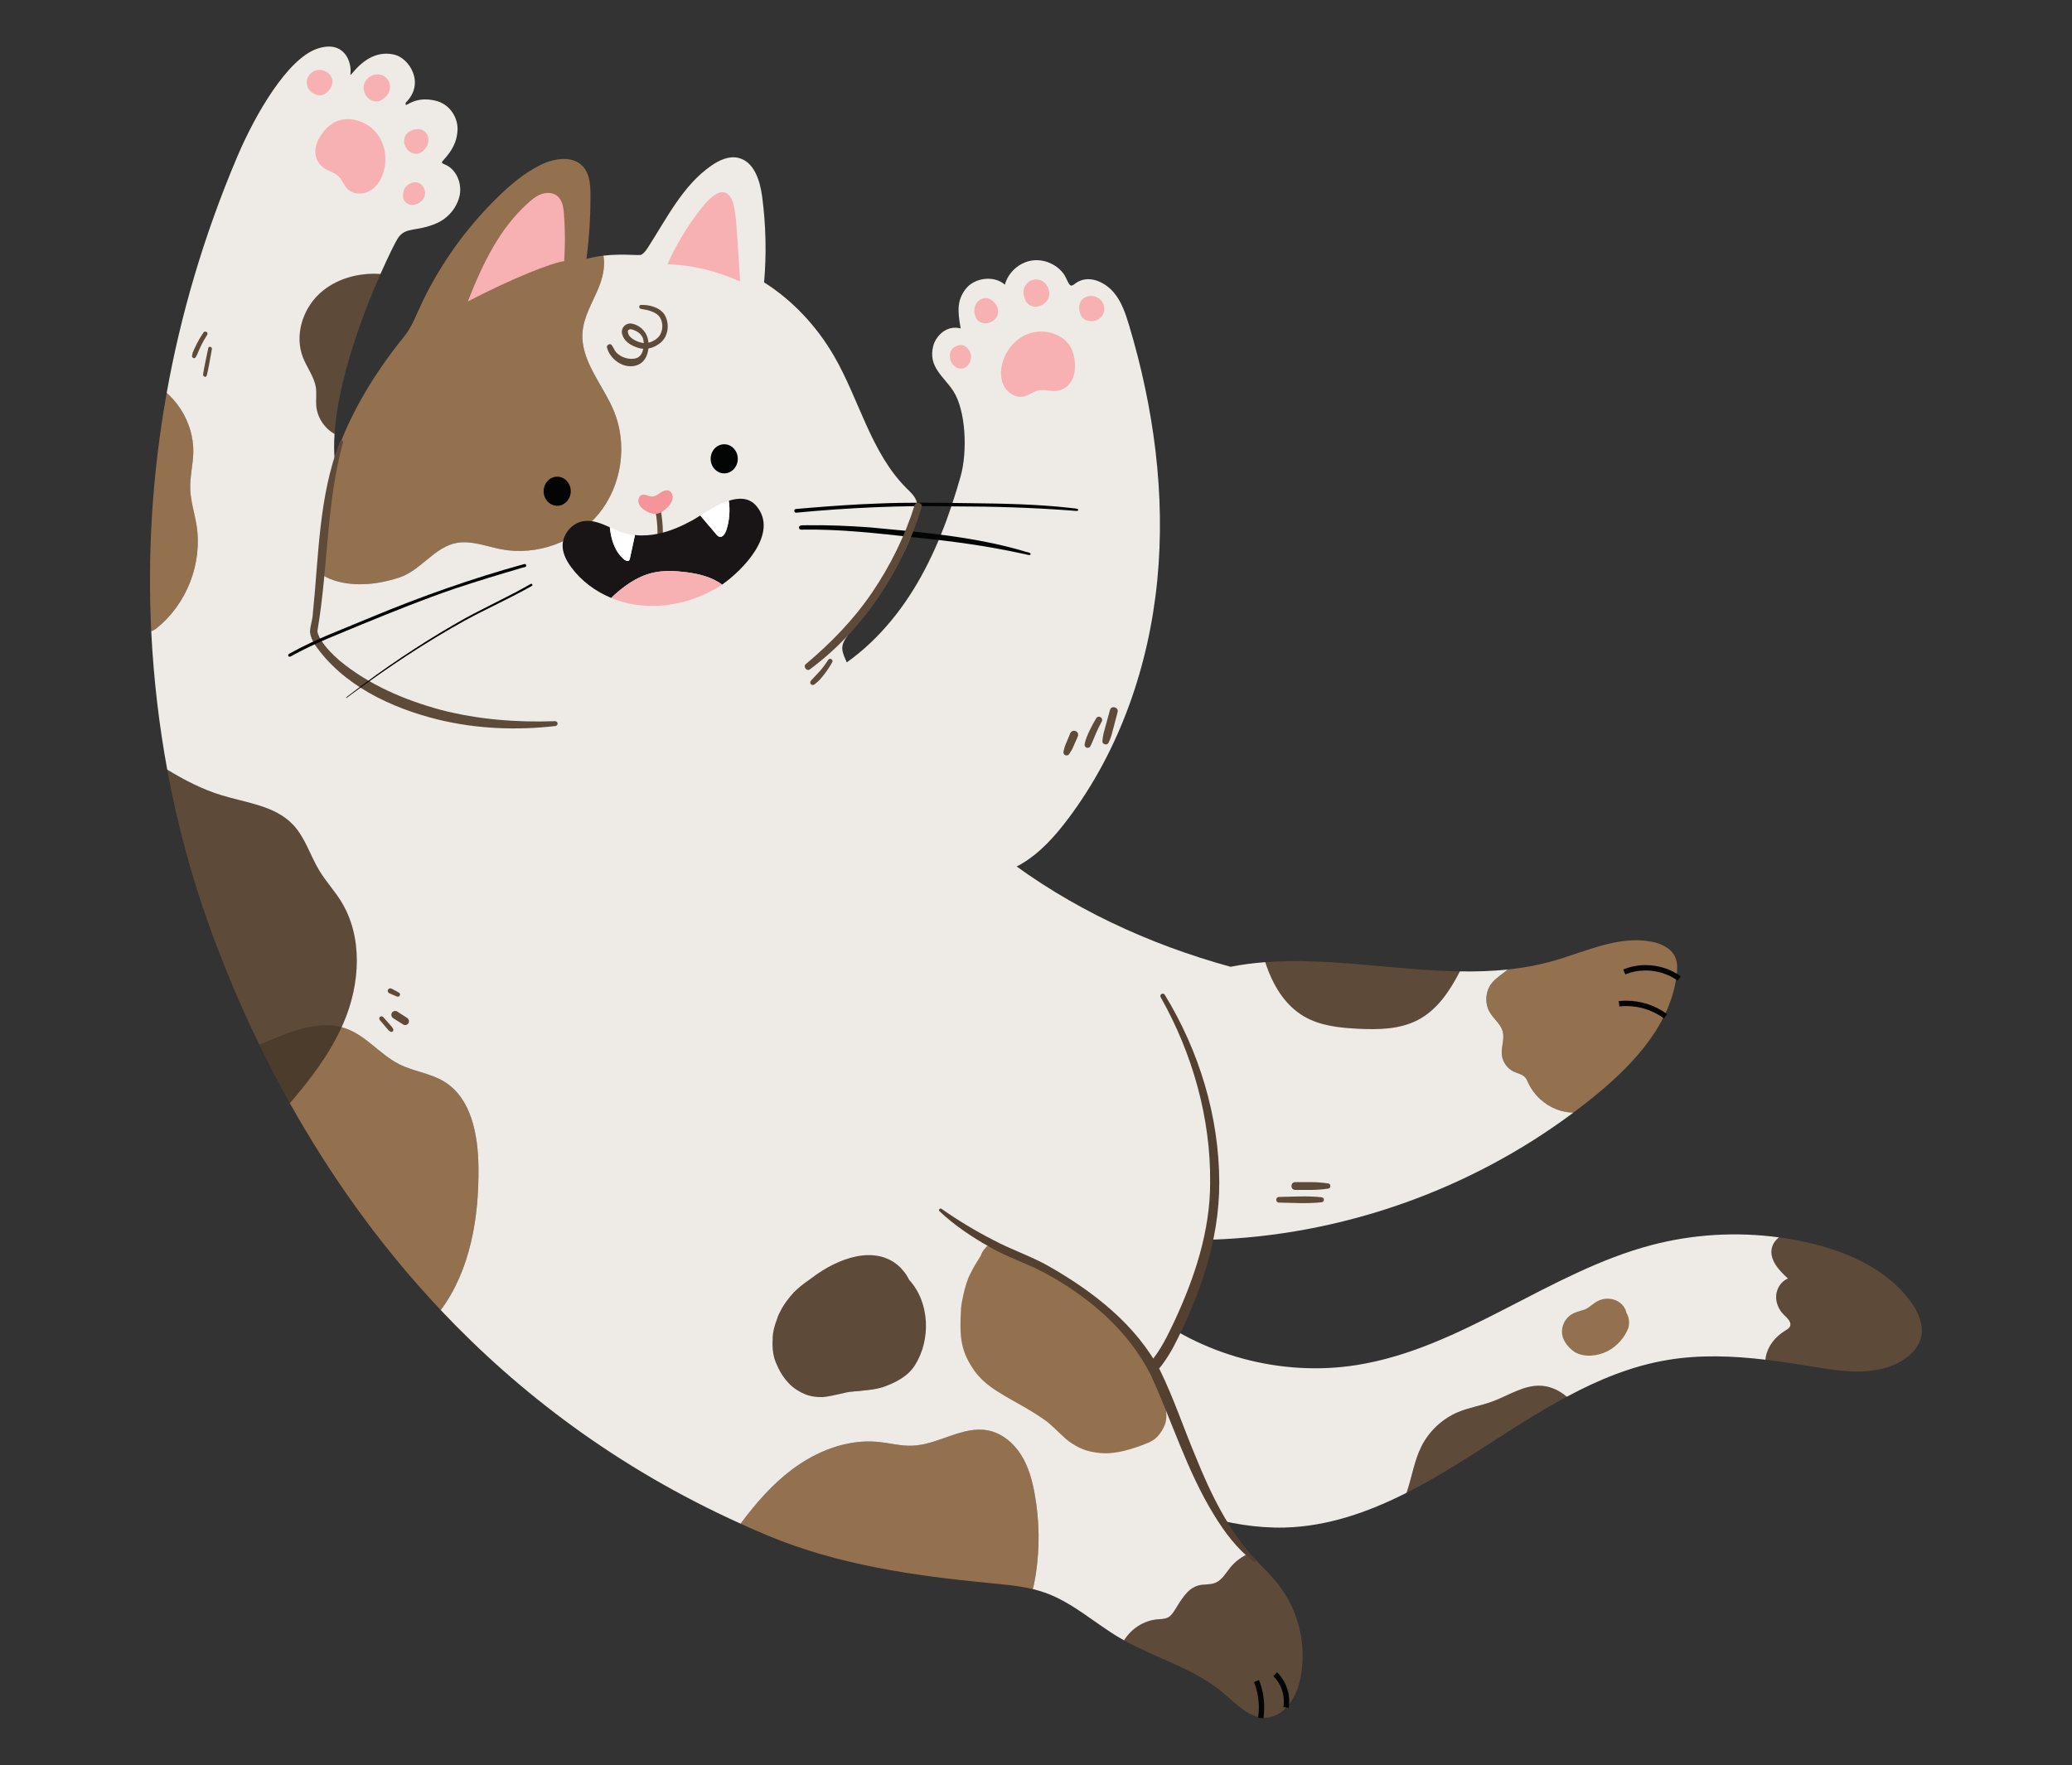 <?xml version="1.0" encoding="UTF-8" standalone="no"?>
<!DOCTYPE svg PUBLIC "-//W3C//DTD SVG 1.1//EN" "http://www.w3.org/Graphics/SVG/1.1/DTD/svg11.dtd">
<svg width="100%" height="100%" viewBox="0 0 1568 1336" version="1.1" xmlns="http://www.w3.org/2000/svg" xmlns:xlink="http://www.w3.org/1999/xlink" xml:space="preserve" xmlns:serif="http://www.serif.com/" style="fill-rule:evenodd;clip-rule:evenodd;stroke-linejoin:round;stroke-miterlimit:2;">
    <rect x="0" y="0" width="1568" height="1336" fill="#333333" stroke="none"/>
    <g transform="matrix(1.225,0,0,1.67,0,0)">
        <rect id="Mesa-de-trabajo1" serif:id="Mesa de trabajo1" x="0" y="0" width="1280" height="800" style="fill:none;"/>
        <g id="Mesa-de-trabajo11" serif:id="Mesa de trabajo1">
            <g transform="matrix(3.314,0,0,2.431,-29.388,-409.44)">
                <path d="M296.22,426.79C298.01,426.91 299.57,427.69 300.94,428.83C295.29,431.84 289.87,435.43 284.49,438.88C280.16,441.65 275.69,444.41 271.06,446.74L271.06,446.73C272.06,443.86 272.48,440.77 273.85,438.06C275.29,435.21 277.76,432.91 280.7,431.68C282.73,430.84 284.94,430.5 287,429.74C290.07,428.62 292.97,426.57 296.22,426.79Z" style="fill:rgb(94,74,56);fill-rule:nonzero;"/>
                <path d="M342.16,406.79C340.45,405.25 338.56,403.17 339.2,400.96C339.41,400.2 339.88,399.6 340.48,399.12C342.53,399.39 344.57,399.77 346.59,400.26C353.61,401.96 360.63,405.15 364.93,410.95C366.43,412.96 367.59,415.51 366.93,417.93C366.48,419.57 365.25,420.89 363.85,421.84C358.97,425.12 352.51,424.18 346.71,423.22C343.81,422.73 340.89,422.27 337.96,421.93C337.97,421.75 338,421.57 338.03,421.39C338.42,419.35 339.84,417.6 341.62,416.53C341.98,416.31 342.38,416.09 342.55,415.7C342.88,414.9 342.02,414.16 341.4,413.55C340.44,412.61 339.86,411.26 339.97,409.92C340.08,408.58 340.92,407.3 342.16,406.79Z" style="fill:rgb(94,74,56);fill-rule:nonzero;"/>
                <path d="M339.2,400.96C338.56,403.17 340.45,405.25 342.16,406.79C340.92,407.3 340.08,408.58 339.97,409.92C339.86,411.26 340.44,412.61 341.4,413.55C342.02,414.16 342.88,414.9 342.55,415.7C342.38,416.09 341.98,416.31 341.62,416.53C339.84,417.6 338.42,419.35 338.03,421.39C338,421.57 337.97,421.75 337.96,421.93C331.89,421.21 325.78,420.97 319.77,421.97C313.11,423.07 306.9,425.63 300.94,428.83C299.57,427.69 298.01,426.91 296.22,426.79C292.97,426.57 290.07,428.62 287,429.74C284.94,430.5 282.73,430.84 280.7,431.68C277.76,432.91 275.29,435.21 273.85,438.06C272.48,440.77 272.06,443.86 271.06,446.73L271.06,446.74C263.87,450.38 256.31,453.02 248.32,453.22C243.11,453.35 237.92,452.43 232.91,451.01C225.13,448.8 217.41,445.17 212.37,438.85C211.65,437.94 210.97,436.94 210.8,435.79C210.64,434.75 210.91,433.71 211.22,432.7C213.55,424.91 217.61,417.65 221.71,412.14C232.77,421.14 247.73,425.16 261.799,422.92C281.42,419.79 297.58,405.58 316.79,400.54C324.49,398.52 332.59,398.05 340.48,399.12C339.88,399.6 339.41,400.2 339.2,400.96Z" style="fill:rgb(238,234,230);fill-rule:nonzero;"/>
                <path d="M163.062,294.216C169.744,290.551 175.14,284.81 179.148,278.328C183.156,271.846 185.843,264.628 187.921,257.296C189.262,252.565 188.898,244.892 186.561,241.315C184.801,238.622 181.843,236.822 182.823,232.959C183.297,231.089 185.306,228.947 187.947,229.662C187.38,226.465 187.228,224.467 188.862,222.322C190.495,220.177 194.171,219.708 196.188,221.497C196.799,219.222 198.821,217.392 201.145,217.01C203.468,216.629 205.969,217.716 207.275,219.676C207.628,220.205 208.06,221.509 208.443,221.641C208.934,221.809 209.217,221.129 210.325,220.722C212.484,219.929 214.961,221.175 216.457,222.922C217.953,224.669 218.696,226.922 219.356,229.126C223.945,244.461 226.151,260.625 224.602,276.557C223.052,292.489 217.636,308.188 208.035,320.995C205.562,324.294 202.757,327.448 199.201,329.532C195.644,331.617 191.217,332.52 187.33,331.147C184.16,330.027 181.669,327.553 179.504,324.98C173.749,318.139 169.535,310.146 165.728,302.057C164.52,299.491 163.32,296.756 163.062,294.216Z" style="fill:rgb(238,234,230);fill-rule:nonzero;"/>
                <path d="M207.534,231.977C205.686,230.241 202.8,229.785 200.437,230.704C198.073,231.622 196.291,233.806 195.682,236.267C195.328,237.701 195.365,239.292 196.11,240.567C196.856,241.842 198.417,242.691 199.847,242.319C200.736,242.087 201.476,241.436 202.372,241.227C203.438,240.978 204.548,241.39 205.641,241.317C206.633,241.25 207.589,240.762 208.225,239.999C209.015,239.051 209.282,237.76 209.256,236.526C209.223,234.91 208.814,233.178 207.534,231.977Z" style="fill:rgb(248,177,179);fill-rule:nonzero;"/>
                <path d="M187.815,232.75C186.953,232.829 186.144,233.47 185.958,234.316C185.886,234.645 185.905,234.991 185.979,235.32C186.127,235.968 186.512,236.578 187.09,236.908C187.668,237.237 188.441,237.243 188.974,236.846C189.211,236.669 189.392,236.425 189.536,236.166C189.779,235.729 189.956,235.091 189.883,234.728C189.546,233.052 188.407,232.696 187.815,232.75Z" style="fill:rgb(248,177,179);fill-rule:nonzero;"/>
                <path d="M193.507,224.241C192.713,223.758 191.591,224.052 191.014,224.78C190.437,225.509 190.368,226.558 190.697,227.427C190.801,227.702 190.944,227.968 191.154,228.175C191.347,228.365 191.591,228.499 191.847,228.587C192.944,228.961 194.278,228.385 194.758,227.331C195.237,226.277 194.741,224.991 193.507,224.241Z" style="fill:rgb(248,177,179);fill-rule:nonzero;"/>
                <path d="M202.896,220.697C202.226,220.424 201.43,220.484 200.808,220.854C200.187,221.224 199.754,221.895 199.674,222.613C199.628,223.024 199.692,223.441 199.802,223.84C199.925,224.288 200.116,224.733 200.453,225.054C200.714,225.302 201.051,225.463 201.402,225.544C202.627,225.829 204.005,225.033 204.37,223.829C204.736,222.626 204.049,221.166 202.896,220.697Z" style="fill:rgb(248,177,179);fill-rule:nonzero;"/>
                <path d="M210.482,227.434C210.115,226.827 209.969,226.089 210.075,225.388C210.127,225.047 210.24,224.71 210.443,224.431C210.68,224.108 211.031,223.879 211.408,223.744C212.219,223.454 213.179,223.61 213.844,224.156C214.51,224.703 214.849,225.626 214.676,226.47C214.503,227.314 213.816,228.035 212.977,228.229C212.138,228.423 210.975,228.25 210.482,227.434Z" style="fill:rgb(248,177,179);fill-rule:nonzero;"/>
                <path d="M61.12,361.6C64.76,360.15 68.81,358.97 72.54,359.94C70.16,365.15 66.66,369.73 62.9,374.1C60.84,370.43 58.94,366.78 57.2,363.19C58.52,362.68 59.82,362.12 61.12,361.6Z" style="fill:rgb(76,60,43);fill-rule:nonzero;"/>
                <path d="M45.5,266.32C46.65,273.45 43.68,281.09 38.02,285.58C37.74,285.8 37.41,286.03 37.06,286.09C36.38,272.05 37.17,257.13 39.94,241.68C43.09,244.46 45.01,248.65 44.9,252.86C44.84,255.12 44.25,257.36 44.33,259.61C44.4,261.88 45.14,264.08 45.5,266.32Z" style="fill:rgb(147,113,79);fill-rule:nonzero;"/>
                <path d="M201.76,447.06C202.63,451.9 202.7,456.88 201.98,461.75C201.83,462.73 201.65,463.72 201.39,464.69C198.75,464.06 196,463.84 193.29,463.57C179.28,462.22 165.11,460.18 152.12,454.77C150.36,454.04 148.63,453.28 146.92,452.5C149.71,448.75 152.79,445.19 156.52,442.39C161.12,438.94 166.84,436.7 172.55,437.25C174.7,437.46 176.81,438.05 178.96,437.96C183.82,437.77 188.35,434.16 193.11,435.13C195.67,435.65 197.83,437.48 199.22,439.69C200.61,441.91 201.31,444.48 201.76,447.06Z" style="fill:rgb(147,113,79);fill-rule:nonzero;"/>
                <path d="M247.83,464.75C251.18,469.53 252.45,475.72 251.25,481.43C250.54,484.81 248.36,488.47 244.91,488.67C241.79,488.85 239.37,486.16 236.99,484.13C231.62,479.56 224.55,477.69 218.4,474.25C219.73,472.11 222.04,470.57 224.56,470.34C225.29,470.27 226.08,470.3 226.72,469.91C227.16,469.64 227.47,469.21 227.75,468.78C228.97,466.89 230.11,464.58 232.29,464.01C233.32,463.75 234.44,463.93 235.41,463.53C236.66,463.02 237.35,461.73 238.2,460.68C239.13,459.54 240.35,458.63 241.71,458.05C243.85,460.2 246.09,462.27 247.83,464.75Z" style="fill:rgb(94,74,56);fill-rule:nonzero;"/>
                <path d="M281,349.53C279.1,353.22 276.77,356.72 273.15,358.6C269.76,360.36 265.76,360.41 261.95,360.22C258.519,360.04 254.98,359.67 252,357.95C248.3,355.81 246.07,351.95 244.72,347.81C256.609,346.91 268.94,349.34 281,349.53Z" style="fill:rgb(94,74,56);fill-rule:nonzero;"/>
                <path d="M72.38,336.36C76.58,343.06 76.02,351.9 72.89,359.17C72.78,359.43 72.66,359.69 72.54,359.94C68.81,358.97 64.76,360.15 61.12,361.6C59.82,362.12 58.52,362.68 57.2,363.19C53.35,355.27 50.23,347.63 47.7,340.55C44.58,331.83 41.94,322.22 40.04,311.91C43.25,313.88 46.6,315.6 50.2,316.7C54.81,318.11 60.06,318.63 63.41,322.1C65.74,324.51 66.68,327.92 68.42,330.79C69.61,332.74 71.17,334.43 72.38,336.36Z" style="fill:rgb(94,74,56);fill-rule:nonzero;"/>
                <path d="M79.79,219.51C76.5,226.96 71.88,239.24 71.23,249.33C69.37,248.28 68.03,246.3 67.83,244.15C67.73,243.02 67.92,241.86 67.76,240.73C67.47,238.7 66.1,237 65.35,235.08C63.76,231.03 65.23,226.15 68.41,223.19C71.42,220.39 75.69,219.22 79.79,219.51Z" style="fill:rgb(94,74,56);fill-rule:nonzero;"/>
                <path d="M321.16,346.92C321.58,347.9 321.55,349 321.43,350.06C320.4,359.18 313.64,366.57 306.56,372.41C305.12,373.6 303.65,374.75 302.15,375.87C301.09,375.84 300.03,375.64 299.04,375.26C296.73,374.38 294.79,372.57 293.75,370.33C293.58,369.96 293.43,369.58 293.16,369.28C292.63,368.7 291.78,368.56 291.06,368.23C289.83,367.65 288.94,366.39 288.82,365.03C288.69,363.6 289.36,362.13 288.99,360.74C288.62,359.34 287.32,358.41 286.58,357.17C285.58,355.48 285.75,353.18 286.99,351.66C287.78,350.69 288.97,350 289.93,349.18C292.78,348.88 295.61,348.37 298.4,347.58C304.43,345.87 310.47,342.84 316.62,343.97C318.47,344.31 320.42,345.19 321.16,346.92Z" style="fill:rgb(147,113,79);fill-rule:nonzero;"/>
                <path d="M98.06,386.07C98.17,395.41 96.54,405.26 91.03,412.68C79.32,400.27 70.12,387.01 62.9,374.1C66.66,369.73 70.16,365.15 72.54,359.94C72.85,360.02 73.16,360.12 73.47,360.23C77.18,361.59 79.74,365.05 83.27,366.83C85.95,368.18 89.08,368.51 91.64,370.06C96.78,373.19 97.99,380.06 98.06,386.07Z" style="fill:rgb(147,113,79);fill-rule:nonzero;"/>
                <path d="M123.3,245.05C125.89,251.31 124.77,258.951 120.49,264.2C116.21,269.46 108.96,272.1 102.3,270.83C99.58,270.31 96.87,269.19 94.14,269.62C89.95,270.27 87.35,274.77 83.32,276.09C74.01,279.14 68.97,275.77 68.75,275.39C68.57,275.09 68.59,274.72 68.61,274.37C69.4,263.97 69.76,260.4 72.4,250.82C74.53,245.35 78.22,238.55 84.16,231.22C85.73,229.3 86.55,226.88 87.63,224.65C91.13,217.41 95.9,210.79 101.66,205.17C104.01,202.87 106.56,200.72 109.5,199.24C112.06,197.94 115.55,197.33 117.51,199.44C118.8,200.82 118.93,202.9 118.94,204.79C118.95,208.77 118.7,212.75 118.19,216.69C119.29,216.4 120.35,216.21 121.35,216.09C121.73,218.06 121.21,220.26 120.42,222.16C119.31,224.84 117.7,227.41 117.46,230.31C117.02,235.65 121.24,240.1 123.3,245.05Z" style="fill:rgb(147,113,79);fill-rule:nonzero;"/>
                <path d="M71.25,254.06C71.57,253.04 71.95,251.96 72.4,250.82C69.76,260.4 69.4,263.97 68.61,274.37C68.59,274.72 68.57,275.09 68.75,275.39C68.97,275.77 74.01,279.14 83.32,276.09C87.35,274.77 89.95,270.27 94.14,269.62C96.87,269.19 99.58,270.31 102.3,270.83C108.96,272.1 116.21,269.46 120.49,264.2C124.77,258.951 125.89,251.31 123.3,245.05C121.24,240.1 117.02,235.65 117.46,230.31C117.7,227.41 119.31,224.84 120.42,222.16C121.21,220.26 121.73,218.06 121.35,216.09C125.11,215.65 128,216.16 128.45,215.9C128.97,215.58 129.33,215.06 129.66,214.55C133.19,209.09 136.17,202.95 141.52,199.27C142.98,198.27 144.74,197.46 146.46,197.85C149.42,198.5 150.54,202.07 150.94,205.08C151.64,210.37 151.77,215.75 151.3,221.07C156.56,224.38 161.1,229.21 164.34,234.8C169.07,242.96 171.19,252.82 177.88,259.481C178.58,260.171 179.35,260.86 179.68,261.791C179.99,262.63 179.89,263.56 179.73,264.45C178.19,273.13 171.49,279.81 166.67,287.2C166.33,287.72 165.99,288.27 165.9,288.89C165.78,289.71 166.1,290.51 166.43,291.27C172.79,305.78 183.21,318.37 195.77,328.03C208.33,337.69 222.98,344.48 238.25,348.67C240.39,348.25 242.55,347.97 244.72,347.81C246.07,351.95 248.3,355.81 252,357.95C254.98,359.67 258.519,360.04 261.95,360.22C265.76,360.41 269.76,360.36 273.15,358.6C276.77,356.72 279.1,353.22 281,349.53C284,349.58 286.98,349.49 289.93,349.18C288.97,350 287.78,350.69 286.99,351.66C285.75,353.18 285.58,355.48 286.58,357.17C287.32,358.41 288.62,359.34 288.99,360.74C289.36,362.13 288.69,363.6 288.82,365.03C288.94,366.39 289.83,367.65 291.06,368.23C291.78,368.56 292.63,368.7 293.16,369.28C293.43,369.58 293.58,369.96 293.75,370.33C294.79,372.57 296.73,374.38 299.04,375.26C300.03,375.64 301.09,375.84 302.15,375.87C282.74,390.38 258.81,398.8 234.57,399.55C232.75,408.06 228.81,416.11 223.2,422.77C228.59,433.77 231.44,446.59 239.64,455.86C240.31,456.61 241.01,457.34 241.71,458.05C240.35,458.63 239.13,459.54 238.2,460.68C237.35,461.73 236.66,463.02 235.41,463.53C234.44,463.93 233.32,463.75 232.29,464.01C230.11,464.58 228.97,466.89 227.75,468.78C227.47,469.21 227.16,469.64 226.72,469.91C226.08,470.3 225.29,470.27 224.56,470.34C222.04,470.57 219.73,472.11 218.4,474.25C218.11,474.09 217.82,473.93 217.54,473.76C212.91,471.02 208.84,467.23 203.78,465.4C202.99,465.12 202.2,464.89 201.39,464.69C201.65,463.72 201.83,462.73 201.98,461.75C202.7,456.88 202.63,451.9 201.76,447.06C201.31,444.48 200.61,441.91 199.22,439.69C197.83,437.48 195.67,435.65 193.11,435.13C188.35,434.16 183.82,437.77 178.96,437.96C176.81,438.05 174.7,437.46 172.55,437.25C166.84,436.7 161.12,438.94 156.52,442.39C152.79,445.19 149.71,448.75 146.92,452.5C123.82,442.06 105.51,428.02 91.03,412.68C96.54,405.26 98.17,395.41 98.06,386.07C97.99,380.06 96.78,373.19 91.64,370.06C89.08,368.51 85.95,368.18 83.27,366.83C79.74,365.05 77.18,361.59 73.47,360.23C73.16,360.12 72.85,360.02 72.54,359.94C72.66,359.69 72.78,359.43 72.89,359.17C76.02,351.9 76.58,343.06 72.38,336.36C71.17,334.43 69.61,332.74 68.42,330.79C66.68,327.92 65.74,324.51 63.41,322.1C60.06,318.63 54.81,318.11 50.2,316.7C46.6,315.6 43.25,313.88 40.04,311.91C38.54,303.72 37.5,295.09 37.06,286.09C37.41,286.03 37.74,285.8 38.02,285.58C43.68,281.09 46.65,273.45 45.5,266.32C45.14,264.08 44.4,261.88 44.33,259.61C44.25,257.36 44.84,255.12 44.9,252.86C45.01,248.65 43.09,244.46 39.94,241.68C42.5,227.35 46.76,212.56 53.12,197.58C56.39,189.88 62.42,179.38 68.02,177.5C73.07,175.8 74.52,180.04 74.18,182.28C74.03,183.27 76.99,177.33 82.41,178.62C85.11,179.26 88.18,183.89 84.54,187.52C84.44,187.63 84.46,187.81 84.5,187.95C84.61,188.3 86.26,186.3 90.03,187.19C92.84,187.86 94.16,190.42 94.16,192.41C94.16,196.3 91.1,198.43 91.24,198.71C91.34,198.92 91.57,199.01 91.79,199.09C93.92,199.95 95.01,202.57 94.56,204.82C94.1,207.08 92.44,209.07 90.34,210.01C86.54,211.71 84.49,210.61 83.02,212.86C82.65,213.43 81.38,215.91 79.79,219.51C75.69,219.22 71.42,220.39 68.41,223.19C65.23,226.15 63.76,231.03 65.35,235.08C66.1,237 67.47,238.7 67.76,240.73C67.92,241.86 67.73,243.02 67.83,244.15C68.03,246.3 69.37,248.28 71.23,249.33C71.12,250.97 71.12,252.56 71.25,254.06Z" style="fill:rgb(238,234,230);fill-rule:nonzero;"/>
                <path d="M72.49,190.764C74.974,190.259 77.669,191.389 79.197,193.412C80.725,195.435 81.093,198.23 80.317,200.644C79.865,202.05 78.998,203.384 77.693,204.077C76.389,204.769 74.614,204.671 73.594,203.603C72.959,202.938 72.672,201.996 72.02,201.347C71.244,200.575 70.082,200.342 69.192,199.705C68.383,199.127 67.826,198.209 67.685,197.225C67.512,196.004 67.964,194.765 68.634,193.729C69.511,192.372 70.77,191.114 72.49,190.764Z" style="fill:rgb(248,177,179);fill-rule:nonzero;"/>
                <path d="M87.255,202.713C87.948,203.233 88.299,204.203 88.012,205.021C87.901,205.339 87.704,205.623 87.467,205.864C87.001,206.338 86.352,206.654 85.687,206.631C85.023,206.608 84.362,206.206 84.117,205.588C84.008,205.313 83.983,205.011 83.996,204.715C84.019,204.215 84.204,203.579 84.457,203.309C85.625,202.06 86.781,202.356 87.255,202.713Z" style="fill:rgb(248,177,179);fill-rule:nonzero;"/>
                <path d="M86.886,192.482C87.815,192.489 88.615,193.328 88.724,194.251C88.832,195.174 88.339,196.103 87.602,196.67C87.369,196.849 87.107,197 86.82,197.065C86.556,197.126 86.278,197.112 86.014,197.051C84.884,196.794 84.052,195.603 84.198,194.454C84.344,193.304 85.442,192.471 86.886,192.482Z" style="fill:rgb(248,177,179);fill-rule:nonzero;"/>
                <path d="M79.619,182.312C80.332,182.433 80.977,182.902 81.312,183.543C81.646,184.185 81.661,184.983 81.352,185.636C81.175,186.01 80.901,186.331 80.598,186.613C80.258,186.929 79.861,187.207 79.407,187.303C79.054,187.377 78.683,187.337 78.341,187.222C77.149,186.819 76.396,185.419 76.717,184.202C77.039,182.986 78.391,182.105 79.619,182.312Z" style="fill:rgb(248,177,179);fill-rule:nonzero;"/>
                <path d="M69.24,186.03C69.871,185.706 70.383,185.156 70.661,184.503C70.796,184.185 70.878,183.84 70.851,183.496C70.819,183.096 70.642,182.717 70.392,182.404C69.854,181.731 68.956,181.359 68.102,181.474C67.249,181.589 66.475,182.196 66.179,183.005C65.883,183.814 66.088,184.789 66.7,185.395C67.311,186.001 68.392,186.465 69.24,186.03Z" style="fill:rgb(248,177,179);fill-rule:nonzero;"/>
                <path d="M114.035,217.112C114.227,214.197 114.215,211.269 113.999,208.357C113.906,207.094 113.696,205.687 112.692,204.916C111.862,204.28 110.678,204.273 109.701,204.647C108.724,205.021 107.911,205.72 107.138,206.425C102.092,211.033 98.984,217.203 96.074,224.632C104.285,220.332 111.8,217.39 114.035,217.112Z" style="fill:rgb(248,177,179);fill-rule:nonzero;"/>
                <path d="M133.286,217.696C134.883,214.126 136.904,210.746 139.293,207.651C140.114,206.587 140.994,205.542 142.105,204.785C142.573,204.467 143.116,204.194 143.68,204.248C144.812,204.356 145.397,205.642 145.644,206.753C146.04,208.534 146.158,210.363 146.275,212.183C146.462,215.092 146.649,218.002 146.836,220.911C142.687,219.054 138.251,217.839 133.286,217.696Z" style="fill:rgb(248,177,179);fill-rule:nonzero;"/>
                <path d="M110.207,260.008C110.207,258.511 111.339,257.296 112.735,257.296C114.131,257.296 115.263,258.511 115.263,260.008C115.263,261.507 114.131,262.721 112.735,262.721C111.339,262.721 110.207,261.507 110.207,260.008Z" style="fill:rgb(3,4,4);fill-rule:nonzero;"/>
                <path d="M141.342,253.966C141.342,252.468 142.473,251.253 143.87,251.253C145.266,251.253 146.397,252.468 146.397,253.966C146.397,255.464 145.266,256.679 143.87,256.679C142.473,256.679 141.342,255.464 141.342,253.966Z" style="fill:rgb(3,4,4);fill-rule:nonzero;"/>
                <path d="M127.575,232.035C127.004,231.768 126.631,231.551 126.234,231.113C126.015,230.853 125.789,230.212 125.962,230.027C125.94,230.035 126.14,229.849 126.318,229.807L126.342,229.801C126.549,229.789 126.655,229.839 126.908,229.921C127.575,230.161 128.248,230.553 128.601,231.227C128.794,231.597 128.845,231.992 128.868,232.393C128.311,232.321 127.663,232.093 127.575,232.035ZM132.749,227.092C131.799,225.678 129.875,225.219 128.27,225.274C127.97,225.379 127.95,225.826 128.223,225.976C128.435,226.058 128.634,226.057 128.789,226.092C129.685,226.235 130.542,226.462 131.287,226.981C132.488,227.808 132.65,229.823 131.782,231.045C131.269,231.729 130.479,232.14 129.741,232.325C129.731,232.218 129.718,232.111 129.703,232.007C129.514,230.331 128.14,228.965 126.477,228.737C125.322,228.665 124.473,229.773 124.887,230.869C125.264,232.133 126.519,232.839 127.698,233.231C128.05,233.365 128.414,233.438 128.779,233.46C128.629,234.195 128.293,234.858 127.66,235.133C126.476,235.619 124.866,235.139 124.073,234.428C123.422,233.95 123.323,233.313 122.853,232.709C122.483,232.385 121.871,232.8 122.021,233.266C122.703,235.657 125.475,237.445 127.879,236.411C129.048,235.866 129.608,234.653 129.733,233.402C130.462,233.273 131.163,232.961 131.758,232.511C133.463,231.343 133.772,228.808 132.749,227.092Z" style="fill:rgb(94,74,56);fill-rule:nonzero;"/>
                <path d="M178.332,407.022C178.228,406.804 178.119,406.588 177.998,406.378L178.078,406.568C177.761,405.916 177.264,405.362 176.789,404.816C172.151,400.184 164.875,403.137 160.39,406.537C160.074,406.752 159.764,406.979 159.458,407.212C158.546,407.835 157.684,408.536 156.892,409.322C155.816,410.49 154.856,411.753 154.184,413.192C153.944,413.59 153.809,414.054 153.658,414.499C153.453,415.025 153.279,415.564 153.145,416.119C153.082,416.507 152.967,416.906 152.938,417.303C152.895,417.589 152.882,417.875 152.891,418.162C152.812,419.354 152.904,420.554 153.221,421.723C154.009,424.003 155.318,426.227 157.387,427.552C159.52,428.93 161.034,428.885 162.242,428.905C164.409,428.688 166.909,427.858 167.56,427.914C168.259,427.774 169.054,427.834 169.763,427.68C171.015,427.579 172.275,427.42 173.476,427.042C175.755,426.221 178.069,425.091 179.409,422.982C182.432,418.218 182.208,411.241 178.332,407.022Z" style="fill:rgb(94,74,56);fill-rule:nonzero;"/>
                <path d="M226.158,430.85C225.914,429.124 225.604,427.39 225.021,425.744C224.378,424.163 223.589,422.638 222.567,421.267C222.405,421.034 222.163,420.659 222.219,420.809C221.982,420.345 221.258,419.254 221.367,419.519C221.134,419 220.725,418.582 220.397,418.116C218.806,416.266 217.079,414.325 214.678,412.205L214.656,412.175C212.504,410.423 208.979,408.295 205.062,406.303C202.272,404.859 199.306,403.738 196.633,402.077L196.452,401.956C195.71,401.348 195.045,400.489 194.009,400.502C193.703,400.486 193.425,400.547 193.172,400.66C192.967,400.678 192.766,400.784 192.624,401.019L192.611,401.041C192.176,401.438 191.86,401.998 191.68,402.552L191.679,402.558C190.981,403.661 190.349,404.64 189.688,406.019C188.701,407.889 187.93,411.985 187.988,412.844C187.773,417.165 187.832,419.922 190.07,423.349C191.382,425.494 193.386,427.039 195.527,428.294C197.86,429.757 200.418,430.942 203.408,433.037C204.531,433.729 205.809,435.119 207.558,436.711C209.104,437.991 210.977,438.948 212.983,439.198C215.935,439.745 218.883,438.925 221.643,437.916C223.541,437.192 224.192,436.896 225.125,435.656C225.293,435.41 225.493,435.144 225.61,434.857C225.67,434.764 225.725,434.67 225.777,434.573C226.402,433.43 226.366,432.099 226.158,430.85Z" style="fill:rgb(147,113,79);fill-rule:nonzero;"/>
                <path d="M242.634,482.023C243.227,483.537 243.531,485.166 243.531,486.793C243.531,487.417 243.486,488.04 243.396,488.657L244.386,488.801C244.483,488.136 244.53,487.464 244.53,486.793C244.53,485.042 244.205,483.291 243.565,481.658L242.634,482.023Z" style="fill:rgb(3,4,4);fill-rule:nonzero;"/>
                <path d="M246.232,480.918C247.476,482.132 248.193,483.891 248.192,485.635C248.192,485.986 248.163,486.336 248.104,486.682L249.09,486.849C249.159,486.447 249.192,486.041 249.192,485.635C249.19,483.621 248.378,481.621 246.931,480.203L246.232,480.918Z" style="fill:rgb(3,4,4);fill-rule:nonzero;"/>
                <path d="M310.728,356.065C311.153,356.017 311.581,355.993 312.01,355.993C314.516,355.993 317.029,356.807 319.041,358.297L319.636,357.493C317.444,355.872 314.731,354.994 312.01,354.993C311.544,354.993 311.079,355.019 310.615,355.072L310.728,356.065Z" style="fill:rgb(3,4,4);fill-rule:nonzero;"/>
                <path d="M311.838,350.098C313.032,349.602 314.326,349.358 315.625,349.358C317.748,349.358 319.877,350.011 321.582,351.257L322.172,350.45C320.28,349.07 317.951,348.359 315.625,348.358C314.201,348.358 312.777,348.625 311.454,349.175L311.838,350.098Z" style="fill:rgb(3,4,4);fill-rule:nonzero;"/>
                <path d="M312.059,413.2C311.938,412.628 311.666,412.091 311.242,411.66C310.012,410.386 308.02,410.229 306.511,411.093C305.777,411.515 305.169,412.139 304.411,412.519C303.31,412.89 302.111,413.087 301.241,413.923C301.103,414.04 300.988,414.18 300.879,414.325C300.836,414.377 300.767,414.468 300.693,414.572L300.662,414.613L300.68,414.591C300.616,414.681 300.551,414.779 300.498,414.871C300.308,415.299 300.1,415.731 300.073,416.206C299.796,417.977 301.039,419.602 302.451,420.53C304.318,421.568 306.686,421.249 308.543,420.339C310.272,419.415 311.738,417.83 312.41,415.979C312.677,415.084 312.538,413.977 312.059,413.2Z" style="fill:rgb(147,113,79);fill-rule:nonzero;"/>
                <path d="M209.787,263.334C209.388,263.172 208.873,263.211 208.427,263.125C202.133,262.411 195.784,262.306 189.455,262.232C183.815,262.157 178.173,262.059 172.536,262.304C168.285,262.448 164.041,262.751 159.803,263.101C158.959,263.168 158.116,263.24 157.273,263.315C157.181,263.315 157.093,263.352 157.028,263.417C156.819,263.62 156.968,264.019 157.273,264.009C167.067,263.087 176.905,262.614 186.743,262.837C193.995,262.844 201.244,263.058 208.476,263.603C208.889,263.614 209.312,263.71 209.719,263.677C209.855,263.63 209.893,263.431 209.787,263.334Z" style="fill:rgb(3,4,4);fill-rule:nonzero;"/>
                <path d="M199.804,271.206C190.408,268.439 180.573,267.64 170.859,266.735C166.999,266.464 163.124,266.298 159.254,266.346C158.817,266.406 158.293,266.256 157.914,266.498C157.673,266.731 157.848,267.183 158.194,267.172C165.261,267.035 172.297,267.839 179.309,268.612C186.385,269.328 192.557,270.14 199.684,271.691C200.078,271.738 200.486,271.951 200.873,271.895C201.364,271.435 200.057,271.348 199.804,271.206Z" style="fill:rgb(3,4,4);fill-rule:nonzero;"/>
                <path d="M131.037,263.671C131.302,265.048 131.435,266.451 131.435,267.853L131.435,268.037C131.432,268.313 131.654,268.539 131.931,268.541C132.207,268.543 132.432,268.321 132.435,268.045L132.435,267.853C132.435,266.387 132.296,264.922 132.02,263.483C131.967,263.211 131.705,263.034 131.434,263.086C131.163,263.138 130.985,263.4 131.037,263.671Z" style="fill:rgb(94,74,56);fill-rule:nonzero;"/>
                <path d="M149.83,262.72C154.2,267.82 147.26,274.78 143.47,277.42C141.53,275.96 139.01,275.37 136.56,275.08C134.55,274.84 132.48,274.76 130.509,275.22C127.54,275.92 125.02,277.79 122.79,279.9C119.85,278.68 117.22,276.73 115.34,274.17C114.52,273.05 113.82,271.76 113.75,270.37C113.64,268.11 115.44,265.91 117.69,265.58C119.37,265.34 120.95,266.02 122.54,266.72C122.75,268.69 123.28,270.68 124.59,272.14C124.84,272.43 125.13,272.7 125.46,272.89C125.65,273 125.88,273.08 126.06,272.97C126.21,272.88 126.26,272.69 126.3,272.51C126.61,271.07 126.92,269.63 127.23,268.18C128.69,268.34 130.179,268.23 131.62,267.92C133.84,267.45 135.95,266.52 137.94,265.43C138.31,265.23 138.81,264.91 139.4,264.53C140.4,265.71 141.39,266.87 142.38,268.04C142.57,268.26 142.78,268.49 143.07,268.52C143.32,268.55 143.55,268.41 143.73,268.23C144.04,267.9 144.2,267.46 144.34,267.03C144.85,265.34 144.98,263.53 144.72,261.78C146.63,261.18 148.52,261.19 149.83,262.72Z" style="fill:rgb(25,20,21);fill-rule:nonzero;"/>
                <path d="M126.3,272.51C126.26,272.69 126.21,272.88 126.06,272.97C125.88,273.08 125.65,273 125.46,272.89C125.13,272.7 124.84,272.43 124.59,272.14C123.28,270.68 122.75,268.69 122.54,266.72C123.31,267.07 124.09,267.43 124.88,267.69C125.64,267.94 126.43,268.11 127.23,268.18C126.92,269.63 126.61,271.07 126.3,272.51Z" style="fill:white;fill-rule:nonzero;"/>
                <path d="M144.72,261.78C144.98,263.53 144.85,265.34 144.34,267.03C144.2,267.46 144.04,267.9 143.73,268.23C143.55,268.41 143.32,268.55 143.07,268.52C142.78,268.49 142.57,268.26 142.38,268.04C141.39,266.87 140.4,265.71 139.4,264.53C140.83,263.62 142.79,262.39 144.72,261.78Z" style="fill:white;fill-rule:nonzero;"/>
                <path d="M143.47,277.42C143.16,277.64 142.86,277.82 142.6,277.98C138.28,280.54 133.14,281.81 128.149,281.27C126.31,281.07 124.49,280.61 122.79,279.9C125.02,277.79 127.54,275.92 130.509,275.22C132.48,274.76 134.55,274.84 136.56,275.08C139.01,275.37 141.53,275.96 143.47,277.42Z" style="fill:rgb(248,177,179);fill-rule:nonzero;"/>
                <path d="M184.389,393.808C187.468,395.965 190.701,397.92 194.04,399.623C197.391,401.423 201.011,402.593 204.331,404.473C212.595,409.177 220.651,415.379 225.165,424.014C227.68,429.168 229.479,434.601 231.685,439.848C234.503,446.827 237.783,453.678 242.915,459.194C243.136,459.402 242.816,459.796 242.567,459.587C239.501,457.236 237.128,454.09 235.142,450.817C230.143,442.682 227.365,433.472 223.432,424.865C219.268,416.547 211.8,410.15 203.641,405.76C200.308,403.973 196.636,402.82 193.351,400.916C190.008,399.032 186.809,396.895 184.006,394.256C183.887,394.144 183.881,393.957 183.993,393.839C184.099,393.727 184.271,393.716 184.389,393.808Z" style="fill:rgb(83,64,48);fill-rule:nonzero;"/>
                <path d="M225.988,353.888C232.403,364.366 236.121,376.561 236.152,388.885C236.176,399.73 232.483,410.261 227.486,419.778C226.908,420.804 226.285,421.819 225.573,422.771C225.108,423.412 224.213,424.65 223.309,423.779C222.893,423.367 222.927,422.692 223.362,422.308C225.241,420.12 226.526,417.405 227.769,414.799C231.548,406.668 234.471,397.932 234.449,388.869C234.568,376.864 231.138,364.805 225.242,354.37C225.103,354.16 225.168,353.869 225.386,353.742C225.594,353.62 225.861,353.686 225.988,353.888Z" style="fill:rgb(83,64,48);fill-rule:nonzero;"/>
                <path d="M72.805,250.918C69.676,262.296 70.043,274.191 68.083,285.777C67.909,286.196 68.275,287.067 68.702,287.744C69.599,289.164 70.839,290.442 72.164,291.582C77.602,296.102 84.294,298.949 91.093,300.789C98.007,302.574 105.194,303.142 112.338,302.88C112.589,302.87 112.8,303.066 112.81,303.317C112.819,303.555 112.64,303.758 112.407,303.786C105.195,304.61 97.777,304.334 90.639,302.608C81.855,300.454 72.724,296.214 67.469,288.478C67.095,287.821 66.752,287.098 66.658,286.304C66.657,285.143 67.135,284.072 67.185,282.818C68.294,272.092 68.266,260.917 72.25,250.719C72.386,250.395 72.917,250.56 72.805,250.918Z" style="fill:rgb(94,74,56);fill-rule:nonzero;"/>
                <path d="M106.601,273.584C96.931,276.244 87.471,279.592 78.212,283.44C73.104,285.604 67.844,287.487 62.992,290.198C62.85,290.296 62.649,290.338 62.596,290.519C62.554,290.662 62.646,290.825 62.791,290.862C63.205,290.843 63.565,290.479 63.949,290.323C68.107,288.091 72.184,286.583 76.475,284.773C82.179,282.442 87.898,280.127 93.732,278.139C97.856,276.768 102.017,275.503 106.19,274.287C106.432,274.189 106.76,274.227 106.928,274.008C107.054,273.799 106.846,273.508 106.601,273.584Z" style="fill:rgb(3,4,4);fill-rule:nonzero;"/>
                <path d="M107.803,277.292C103.253,279.918 98.417,282.009 93.878,284.655C87.027,288.609 80.437,293.032 74.17,297.858C73.913,298.084 73.592,298.264 73.372,298.515L73.43,298.573C73.757,298.362 74.056,298.093 74.376,297.866C81.141,292.872 88.164,288.193 95.524,284.121C99.64,281.873 103.941,279.981 108.017,277.658C108.244,277.53 108.047,277.145 107.803,277.292Z" style="fill:rgb(3,4,4);fill-rule:nonzero;"/>
                <path d="M133.882,260.119C133.591,259.807 133.095,259.774 132.69,259.908C132.285,260.041 131.942,260.311 131.587,260.548C131.233,260.787 130.836,261 130.41,260.998C130.058,260.994 129.726,260.843 129.39,260.74C129.054,260.636 128.669,260.58 128.364,260.757C128.199,260.852 128.074,261.007 127.991,261.179C127.743,261.692 127.876,262.329 128.207,262.794C128.537,263.258 129.035,263.575 129.548,263.826C130.095,264.093 130.703,264.301 131.306,264.211C131.705,264.151 132.074,263.964 132.411,263.741C132.798,263.485 133.153,263.179 133.462,262.833C133.808,262.447 134.104,261.999 134.217,261.494C134.331,260.987 134.2,260.458 133.882,260.119Z" style="fill:rgb(245,149,154);fill-rule:nonzero;"/>
                <path d="M179.36,262.63C177.532,268.438 174.823,273.911 171.4,278.943C167.954,284.009 163.737,288.322 159.064,292.255C158.531,292.704 159.247,293.651 159.816,293.231C169.806,285.85 177.073,274.806 180.671,262.992C180.927,262.152 179.622,261.798 179.36,262.63Z" style="fill:rgb(94,74,56);fill-rule:nonzero;"/>
                <path d="M163.251,291.458C162.807,292.16 162.317,292.829 161.774,293.458C161.501,293.773 161.217,294.079 160.922,294.374C160.618,294.679 160.341,295.005 160.046,295.319C159.869,295.508 159.859,295.811 160.046,295.998C160.248,296.2 160.521,296.159 160.726,295.998C161.067,295.731 161.398,295.462 161.687,295.139C161.995,294.794 162.287,294.437 162.569,294.071C163.099,293.382 163.576,292.655 164,291.896C164.272,291.406 163.549,290.987 163.251,291.458Z" style="fill:rgb(94,74,56);fill-rule:nonzero;"/>
                <path d="M46.782,230.431C46.337,231.092 45.93,231.777 45.566,232.484C45.387,232.832 45.218,233.185 45.06,233.543C44.973,233.739 44.876,233.937 44.806,234.139C44.74,234.328 44.709,234.532 44.669,234.728C44.586,235.126 45.142,235.409 45.354,235.017C45.449,234.842 45.557,234.672 45.64,234.491C45.73,234.296 45.8,234.089 45.883,233.89C46.024,233.553 46.177,233.22 46.338,232.892C46.682,232.188 47.067,231.505 47.49,230.845C47.777,230.397 47.074,229.996 46.782,230.431Z" style="fill:rgb(94,74,56);fill-rule:nonzero;"/>
                <path d="M47.69,233.33C47.364,234.954 46.978,236.579 46.724,238.216C46.654,238.666 47.315,238.874 47.425,238.409C47.806,236.797 48.059,235.145 48.368,233.517C48.452,233.076 47.779,232.885 47.69,233.33Z" style="fill:rgb(94,74,56);fill-rule:nonzero;"/>
                <path d="M82.147,360.252C82.085,360.141 82.03,360.02 81.953,359.919C81.873,359.816 81.782,359.721 81.696,359.623L81.224,359.091C80.909,358.737 80.594,358.382 80.279,358.027C80.132,357.862 79.83,357.866 79.683,358.027C79.518,358.206 79.529,358.444 79.683,358.624C79.991,358.985 80.3,359.346 80.608,359.707C80.758,359.882 80.907,360.058 81.057,360.233L81.289,360.503C81.392,360.601 81.521,360.68 81.634,360.765C81.76,360.86 81.986,360.818 82.088,360.707C82.203,360.582 82.231,360.403 82.147,360.252Z" style="fill:rgb(94,74,56);fill-rule:nonzero;"/>
                <path d="M84.751,358.203C84.137,357.804 83.522,357.406 82.907,357.007C82.588,356.799 82.09,356.931 81.913,357.267C81.724,357.626 81.831,358.044 82.174,358.261C82.792,358.654 83.411,359.046 84.03,359.438C84.346,359.638 84.832,359.514 85.008,359.182C85.196,358.826 85.087,358.421 84.751,358.203Z" style="fill:rgb(94,74,56);fill-rule:nonzero;"/>
                <path d="M83.243,353.495C82.796,353.229 82.331,352.995 81.872,352.751C81.651,352.633 81.34,352.687 81.215,352.923C81.156,353.035 81.127,353.17 81.167,353.293C81.203,353.405 81.276,353.531 81.387,353.58C81.898,353.806 82.406,354.043 82.927,354.244L83.243,354.203L83.41,354.007C83.489,353.82 83.42,353.6 83.243,353.495Z" style="fill:rgb(94,74,56);fill-rule:nonzero;"/>
                <path d="M215.777,300.796C215.515,301.75 215.252,302.704 214.989,303.658C214.86,304.125 214.722,304.591 214.606,305.062C214.479,305.581 214.406,306.083 214.364,306.616C214.317,307.209 215.241,307.46 215.499,306.923C215.721,306.461 215.907,306.011 216.053,305.519C216.196,305.036 216.316,304.546 216.444,304.059C216.696,303.102 216.949,302.145 217.201,301.189C217.444,300.269 216.03,299.879 215.777,300.796Z" style="fill:rgb(94,74,56);fill-rule:nonzero;"/>
                <path d="M213.213,302.331C212.767,303.075 212.355,303.838 211.98,304.62C211.593,305.426 211.237,306.253 211.06,307.134C211.004,307.414 211.116,307.701 211.393,307.812C211.644,307.913 211.977,307.836 212.11,307.577C212.497,306.819 212.794,306.022 213.128,305.241C213.463,304.455 213.839,303.686 214.245,302.934C214.611,302.258 213.61,301.669 213.213,302.331Z" style="fill:rgb(94,74,56);fill-rule:nonzero;"/>
                <path d="M209.825,305.228C209.772,304.995 209.589,304.816 209.377,304.726C209.178,304.642 208.98,304.642 208.781,304.726C208.542,304.827 208.429,304.995 208.333,305.228C208.108,305.773 207.883,306.319 207.657,306.865C207.548,307.13 207.415,307.396 207.338,307.672C207.258,307.959 207.189,308.251 207.115,308.539C206.949,309.187 207.833,309.556 208.186,308.991C208.345,308.738 208.509,308.487 208.662,308.231C208.809,307.984 208.91,307.704 209.026,307.442C209.267,306.903 209.507,306.363 209.747,305.824C209.836,305.623 209.874,305.443 209.825,305.228Z" style="fill:rgb(94,74,56);fill-rule:nonzero;"/>
                <path d="M255.207,391.641C252.591,391.35 249.913,391.541 247.285,391.582C246.606,391.593 246.605,392.626 247.285,392.637C249.913,392.678 252.591,392.868 255.207,392.578C255.809,392.511 255.81,391.708 255.207,391.641Z" style="fill:rgb(94,74,56);fill-rule:nonzero;"/>
                <path d="M256.502,389.072C255.472,388.919 254.445,388.834 253.402,388.82C252.373,388.805 251.343,388.82 250.314,388.82C249.379,388.82 249.377,390.273 250.314,390.273C251.343,390.273 252.373,390.289 253.402,390.273C254.446,390.256 255.472,390.174 256.502,390.021C256.972,389.951 256.972,389.142 256.502,389.072Z" style="fill:rgb(94,74,56);fill-rule:nonzero;"/>
            </g>
        </g>
    </g>
</svg>
